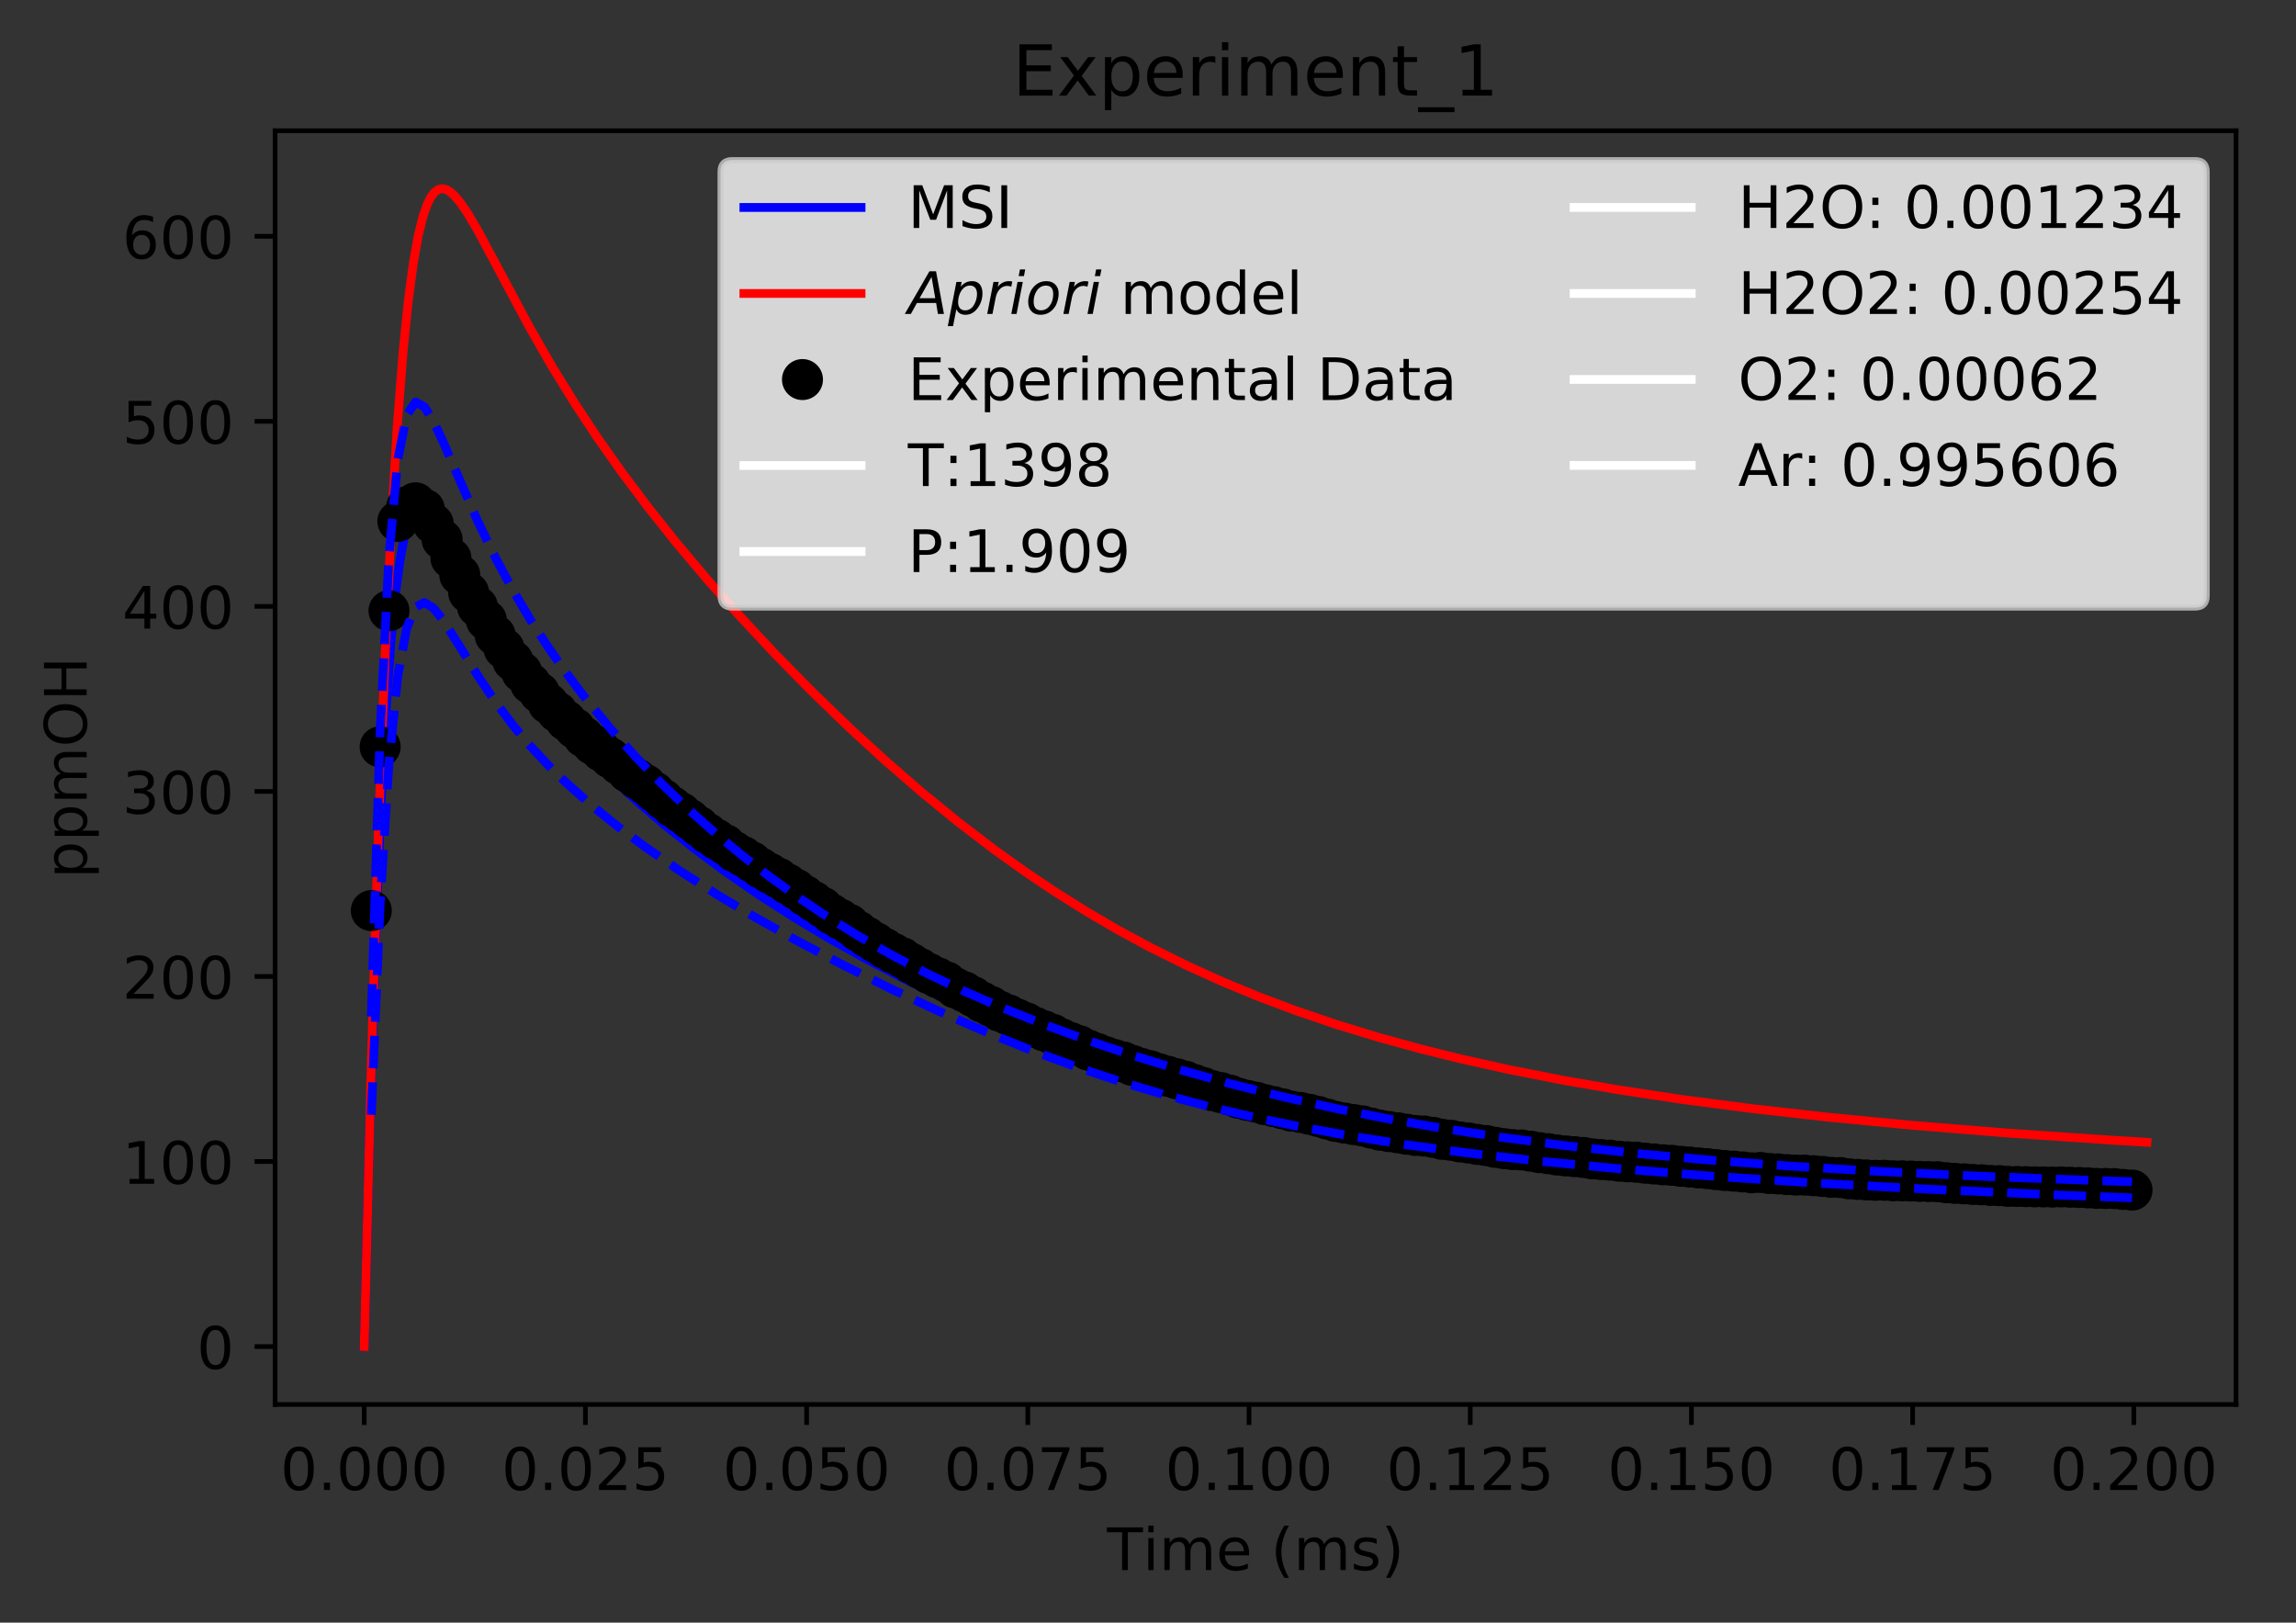 <?xml version="1.0" encoding="utf-8" standalone="no"?>
<!DOCTYPE svg PUBLIC "-//W3C//DTD SVG 1.1//EN"
  "http://www.w3.org/Graphics/SVG/1.1/DTD/svg11.dtd">
<!-- Created with matplotlib (http://matplotlib.org/) -->
<svg height="277pt" version="1.1" viewBox="0 0 392 277" width="392pt" xmlns="http://www.w3.org/2000/svg" xmlns:xlink="http://www.w3.org/1999/xlink">
 <rect x="0" y="0" width="392" height="277" fill="#333333" stroke="none"/>
 <defs>
  <style type="text/css">
*{stroke-linecap:butt;stroke-linejoin:round;}
  </style>
 </defs>
 <g id="figure_1">
  <g id="patch_1">
   <path d="M 0 277.314 
L 392.466 277.314 
L 392.466 0 
L 0 0 
z
" style="fill:none;"/>
  </g>
  <g id="axes_1">
   <g id="patch_2">
    <path d="M 46.966 239.758 
L 381.766 239.758 
L 381.766 22.318 
L 46.966 22.318 
z
" style="fill:none;"/>
   </g>
   <g id="matplotlib.axis_1">
    <g id="xtick_1">
     <g id="line2d_1">
      <defs>
       <path d="M 0 0 
L 0 3.5 
" id="mfeb614b04d" style="stroke:#000000;stroke-width:0.8;"/>
      </defs>
      <g>
       <use style="stroke:#000000;stroke-width:0.8;" x="62.184" xlink:href="#mfeb614b04d" y="239.758"/>
      </g>
     </g>
     <g id="text_1">
      <!-- 0.000 -->
      <defs>
       <path d="M 31.781 66.406 
Q 24.172 66.406 20.328 58.906 
Q 16.5 51.422 16.5 36.375 
Q 16.5 21.391 20.328 13.891 
Q 24.172 6.391 31.781 6.391 
Q 39.453 6.391 43.281 13.891 
Q 47.125 21.391 47.125 36.375 
Q 47.125 51.422 43.281 58.906 
Q 39.453 66.406 31.781 66.406 
z
M 31.781 74.219 
Q 44.047 74.219 50.516 64.516 
Q 56.984 54.828 56.984 36.375 
Q 56.984 17.969 50.516 8.266 
Q 44.047 -1.422 31.781 -1.422 
Q 19.531 -1.422 13.062 8.266 
Q 6.594 17.969 6.594 36.375 
Q 6.594 54.828 13.062 64.516 
Q 19.531 74.219 31.781 74.219 
z
" id="DejaVuSans-30"/>
       <path d="M 10.688 12.406 
L 21 12.406 
L 21 0 
L 10.688 0 
z
" id="DejaVuSans-2e"/>
      </defs>
      <g transform="translate(47.87 254.357)scale(0.1 -0.1)">
       <use xlink:href="#DejaVuSans-30"/>
       <use x="63.623" xlink:href="#DejaVuSans-2e"/>
       <use x="95.41" xlink:href="#DejaVuSans-30"/>
       <use x="159.033" xlink:href="#DejaVuSans-30"/>
       <use x="222.656" xlink:href="#DejaVuSans-30"/>
      </g>
     </g>
    </g>
    <g id="xtick_2">
     <g id="line2d_2">
      <g>
       <use style="stroke:#000000;stroke-width:0.8;" x="99.95" xlink:href="#mfeb614b04d" y="239.758"/>
      </g>
     </g>
     <g id="text_2">
      <!-- 0.025 -->
      <defs>
       <path d="M 19.188 8.297 
L 53.609 8.297 
L 53.609 0 
L 7.328 0 
L 7.328 8.297 
Q 12.938 14.109 22.625 23.891 
Q 32.328 33.688 34.812 36.531 
Q 39.547 41.844 41.422 45.531 
Q 43.312 49.219 43.312 52.781 
Q 43.312 58.594 39.234 62.25 
Q 35.156 65.922 28.609 65.922 
Q 23.969 65.922 18.812 64.312 
Q 13.672 62.703 7.812 59.422 
L 7.812 69.391 
Q 13.766 71.781 18.938 73 
Q 24.125 74.219 28.422 74.219 
Q 39.75 74.219 46.484 68.547 
Q 53.219 62.891 53.219 53.422 
Q 53.219 48.922 51.531 44.891 
Q 49.859 40.875 45.406 35.406 
Q 44.188 33.984 37.641 27.219 
Q 31.109 20.453 19.188 8.297 
z
" id="DejaVuSans-32"/>
       <path d="M 10.797 72.906 
L 49.516 72.906 
L 49.516 64.594 
L 19.828 64.594 
L 19.828 46.734 
Q 21.969 47.469 24.109 47.828 
Q 26.266 48.188 28.422 48.188 
Q 40.625 48.188 47.75 41.5 
Q 54.891 34.812 54.891 23.391 
Q 54.891 11.625 47.562 5.094 
Q 40.234 -1.422 26.906 -1.422 
Q 22.312 -1.422 17.547 -0.641 
Q 12.797 0.141 7.719 1.703 
L 7.719 11.625 
Q 12.109 9.234 16.797 8.062 
Q 21.484 6.891 26.703 6.891 
Q 35.156 6.891 40.078 11.328 
Q 45.016 15.766 45.016 23.391 
Q 45.016 31 40.078 35.438 
Q 35.156 39.891 26.703 39.891 
Q 22.75 39.891 18.812 39.016 
Q 14.891 38.141 10.797 36.281 
z
" id="DejaVuSans-35"/>
      </defs>
      <g transform="translate(85.636 254.357)scale(0.1 -0.1)">
       <use xlink:href="#DejaVuSans-30"/>
       <use x="63.623" xlink:href="#DejaVuSans-2e"/>
       <use x="95.41" xlink:href="#DejaVuSans-30"/>
       <use x="159.033" xlink:href="#DejaVuSans-32"/>
       <use x="222.656" xlink:href="#DejaVuSans-35"/>
      </g>
     </g>
    </g>
    <g id="xtick_3">
     <g id="line2d_3">
      <g>
       <use style="stroke:#000000;stroke-width:0.8;" x="137.716" xlink:href="#mfeb614b04d" y="239.758"/>
      </g>
     </g>
     <g id="text_3">
      <!-- 0.050 -->
      <g transform="translate(123.402 254.357)scale(0.1 -0.1)">
       <use xlink:href="#DejaVuSans-30"/>
       <use x="63.623" xlink:href="#DejaVuSans-2e"/>
       <use x="95.41" xlink:href="#DejaVuSans-30"/>
       <use x="159.033" xlink:href="#DejaVuSans-35"/>
       <use x="222.656" xlink:href="#DejaVuSans-30"/>
      </g>
     </g>
    </g>
    <g id="xtick_4">
     <g id="line2d_4">
      <g>
       <use style="stroke:#000000;stroke-width:0.8;" x="175.482" xlink:href="#mfeb614b04d" y="239.758"/>
      </g>
     </g>
     <g id="text_4">
      <!-- 0.075 -->
      <defs>
       <path d="M 8.203 72.906 
L 55.078 72.906 
L 55.078 68.703 
L 28.609 0 
L 18.312 0 
L 43.219 64.594 
L 8.203 64.594 
z
" id="DejaVuSans-37"/>
      </defs>
      <g transform="translate(161.168 254.357)scale(0.1 -0.1)">
       <use xlink:href="#DejaVuSans-30"/>
       <use x="63.623" xlink:href="#DejaVuSans-2e"/>
       <use x="95.41" xlink:href="#DejaVuSans-30"/>
       <use x="159.033" xlink:href="#DejaVuSans-37"/>
       <use x="222.656" xlink:href="#DejaVuSans-35"/>
      </g>
     </g>
    </g>
    <g id="xtick_5">
     <g id="line2d_5">
      <g>
       <use style="stroke:#000000;stroke-width:0.8;" x="213.248" xlink:href="#mfeb614b04d" y="239.758"/>
      </g>
     </g>
     <g id="text_5">
      <!-- 0.100 -->
      <defs>
       <path d="M 12.406 8.297 
L 28.516 8.297 
L 28.516 63.922 
L 10.984 60.406 
L 10.984 69.391 
L 28.422 72.906 
L 38.281 72.906 
L 38.281 8.297 
L 54.391 8.297 
L 54.391 0 
L 12.406 0 
z
" id="DejaVuSans-31"/>
      </defs>
      <g transform="translate(198.934 254.357)scale(0.1 -0.1)">
       <use xlink:href="#DejaVuSans-30"/>
       <use x="63.623" xlink:href="#DejaVuSans-2e"/>
       <use x="95.41" xlink:href="#DejaVuSans-31"/>
       <use x="159.033" xlink:href="#DejaVuSans-30"/>
       <use x="222.656" xlink:href="#DejaVuSans-30"/>
      </g>
     </g>
    </g>
    <g id="xtick_6">
     <g id="line2d_6">
      <g>
       <use style="stroke:#000000;stroke-width:0.8;" x="251.014" xlink:href="#mfeb614b04d" y="239.758"/>
      </g>
     </g>
     <g id="text_6">
      <!-- 0.125 -->
      <g transform="translate(236.7 254.357)scale(0.1 -0.1)">
       <use xlink:href="#DejaVuSans-30"/>
       <use x="63.623" xlink:href="#DejaVuSans-2e"/>
       <use x="95.41" xlink:href="#DejaVuSans-31"/>
       <use x="159.033" xlink:href="#DejaVuSans-32"/>
       <use x="222.656" xlink:href="#DejaVuSans-35"/>
      </g>
     </g>
    </g>
    <g id="xtick_7">
     <g id="line2d_7">
      <g>
       <use style="stroke:#000000;stroke-width:0.8;" x="288.78" xlink:href="#mfeb614b04d" y="239.758"/>
      </g>
     </g>
     <g id="text_7">
      <!-- 0.150 -->
      <g transform="translate(274.466 254.357)scale(0.1 -0.1)">
       <use xlink:href="#DejaVuSans-30"/>
       <use x="63.623" xlink:href="#DejaVuSans-2e"/>
       <use x="95.41" xlink:href="#DejaVuSans-31"/>
       <use x="159.033" xlink:href="#DejaVuSans-35"/>
       <use x="222.656" xlink:href="#DejaVuSans-30"/>
      </g>
     </g>
    </g>
    <g id="xtick_8">
     <g id="line2d_8">
      <g>
       <use style="stroke:#000000;stroke-width:0.8;" x="326.546" xlink:href="#mfeb614b04d" y="239.758"/>
      </g>
     </g>
     <g id="text_8">
      <!-- 0.175 -->
      <g transform="translate(312.231 254.357)scale(0.1 -0.1)">
       <use xlink:href="#DejaVuSans-30"/>
       <use x="63.623" xlink:href="#DejaVuSans-2e"/>
       <use x="95.41" xlink:href="#DejaVuSans-31"/>
       <use x="159.033" xlink:href="#DejaVuSans-37"/>
       <use x="222.656" xlink:href="#DejaVuSans-35"/>
      </g>
     </g>
    </g>
    <g id="xtick_9">
     <g id="line2d_9">
      <g>
       <use style="stroke:#000000;stroke-width:0.8;" x="364.312" xlink:href="#mfeb614b04d" y="239.758"/>
      </g>
     </g>
     <g id="text_9">
      <!-- 0.200 -->
      <g transform="translate(349.997 254.357)scale(0.1 -0.1)">
       <use xlink:href="#DejaVuSans-30"/>
       <use x="63.623" xlink:href="#DejaVuSans-2e"/>
       <use x="95.41" xlink:href="#DejaVuSans-32"/>
       <use x="159.033" xlink:href="#DejaVuSans-30"/>
       <use x="222.656" xlink:href="#DejaVuSans-30"/>
      </g>
     </g>
    </g>
    <g id="text_10">
     <!-- Time (ms) -->
     <defs>
      <path d="M -0.297 72.906 
L 61.375 72.906 
L 61.375 64.594 
L 35.5 64.594 
L 35.5 0 
L 25.594 0 
L 25.594 64.594 
L -0.297 64.594 
z
" id="DejaVuSans-54"/>
      <path d="M 9.422 54.688 
L 18.406 54.688 
L 18.406 0 
L 9.422 0 
z
M 9.422 75.984 
L 18.406 75.984 
L 18.406 64.594 
L 9.422 64.594 
z
" id="DejaVuSans-69"/>
      <path d="M 52 44.188 
Q 55.375 50.25 60.062 53.125 
Q 64.75 56 71.094 56 
Q 79.641 56 84.281 50.016 
Q 88.922 44.047 88.922 33.016 
L 88.922 0 
L 79.891 0 
L 79.891 32.719 
Q 79.891 40.578 77.094 44.375 
Q 74.312 48.188 68.609 48.188 
Q 61.625 48.188 57.562 43.547 
Q 53.516 38.922 53.516 30.906 
L 53.516 0 
L 44.484 0 
L 44.484 32.719 
Q 44.484 40.625 41.703 44.406 
Q 38.922 48.188 33.109 48.188 
Q 26.219 48.188 22.156 43.531 
Q 18.109 38.875 18.109 30.906 
L 18.109 0 
L 9.078 0 
L 9.078 54.688 
L 18.109 54.688 
L 18.109 46.188 
Q 21.188 51.219 25.484 53.609 
Q 29.781 56 35.688 56 
Q 41.656 56 45.828 52.969 
Q 50 49.953 52 44.188 
z
" id="DejaVuSans-6d"/>
      <path d="M 56.203 29.594 
L 56.203 25.203 
L 14.891 25.203 
Q 15.484 15.922 20.484 11.062 
Q 25.484 6.203 34.422 6.203 
Q 39.594 6.203 44.453 7.469 
Q 49.312 8.734 54.109 11.281 
L 54.109 2.781 
Q 49.266 0.734 44.188 -0.344 
Q 39.109 -1.422 33.891 -1.422 
Q 20.797 -1.422 13.156 6.188 
Q 5.516 13.812 5.516 26.812 
Q 5.516 40.234 12.766 48.109 
Q 20.016 56 32.328 56 
Q 43.359 56 49.781 48.891 
Q 56.203 41.797 56.203 29.594 
z
M 47.219 32.234 
Q 47.125 39.594 43.094 43.984 
Q 39.062 48.391 32.422 48.391 
Q 24.906 48.391 20.391 44.141 
Q 15.875 39.891 15.188 32.172 
z
" id="DejaVuSans-65"/>
      <path id="DejaVuSans-20"/>
      <path d="M 31 75.875 
Q 24.469 64.656 21.281 53.656 
Q 18.109 42.672 18.109 31.391 
Q 18.109 20.125 21.312 9.062 
Q 24.516 -2 31 -13.188 
L 23.188 -13.188 
Q 15.875 -1.703 12.234 9.375 
Q 8.594 20.453 8.594 31.391 
Q 8.594 42.281 12.203 53.312 
Q 15.828 64.359 23.188 75.875 
z
" id="DejaVuSans-28"/>
      <path d="M 44.281 53.078 
L 44.281 44.578 
Q 40.484 46.531 36.375 47.5 
Q 32.281 48.484 27.875 48.484 
Q 21.188 48.484 17.844 46.438 
Q 14.5 44.391 14.5 40.281 
Q 14.5 37.156 16.891 35.375 
Q 19.281 33.594 26.516 31.984 
L 29.594 31.297 
Q 39.156 29.25 43.188 25.516 
Q 47.219 21.781 47.219 15.094 
Q 47.219 7.469 41.188 3.016 
Q 35.156 -1.422 24.609 -1.422 
Q 20.219 -1.422 15.453 -0.562 
Q 10.688 0.297 5.422 2 
L 5.422 11.281 
Q 10.406 8.688 15.234 7.391 
Q 20.062 6.109 24.812 6.109 
Q 31.156 6.109 34.562 8.281 
Q 37.984 10.453 37.984 14.406 
Q 37.984 18.062 35.516 20.016 
Q 33.062 21.969 24.703 23.781 
L 21.578 24.516 
Q 13.234 26.266 9.516 29.906 
Q 5.812 33.547 5.812 39.891 
Q 5.812 47.609 11.281 51.797 
Q 16.75 56 26.812 56 
Q 31.781 56 36.172 55.266 
Q 40.578 54.547 44.281 53.078 
z
" id="DejaVuSans-73"/>
      <path d="M 8.016 75.875 
L 15.828 75.875 
Q 23.141 64.359 26.781 53.312 
Q 30.422 42.281 30.422 31.391 
Q 30.422 20.453 26.781 9.375 
Q 23.141 -1.703 15.828 -13.188 
L 8.016 -13.188 
Q 14.5 -2 17.703 9.062 
Q 20.906 20.125 20.906 31.391 
Q 20.906 42.672 17.703 53.656 
Q 14.5 64.656 8.016 75.875 
z
" id="DejaVuSans-29"/>
     </defs>
     <g transform="translate(189.012 268.035)scale(0.1 -0.1)">
      <use xlink:href="#DejaVuSans-54"/>
      <use x="61.037" xlink:href="#DejaVuSans-69"/>
      <use x="88.82" xlink:href="#DejaVuSans-6d"/>
      <use x="186.232" xlink:href="#DejaVuSans-65"/>
      <use x="247.756" xlink:href="#DejaVuSans-20"/>
      <use x="279.543" xlink:href="#DejaVuSans-28"/>
      <use x="318.557" xlink:href="#DejaVuSans-6d"/>
      <use x="415.969" xlink:href="#DejaVuSans-73"/>
      <use x="468.068" xlink:href="#DejaVuSans-29"/>
     </g>
    </g>
   </g>
   <g id="matplotlib.axis_2">
    <g id="ytick_1">
     <g id="line2d_10">
      <defs>
       <path d="M 0 0 
L -3.5 0 
" id="md711d3f9f5" style="stroke:#000000;stroke-width:0.8;"/>
      </defs>
      <g>
       <use style="stroke:#000000;stroke-width:0.8;" x="46.966" xlink:href="#md711d3f9f5" y="229.874"/>
      </g>
     </g>
     <g id="text_11">
      <!-- 0 -->
      <g transform="translate(33.603 233.674)scale(0.1 -0.1)">
       <use xlink:href="#DejaVuSans-30"/>
      </g>
     </g>
    </g>
    <g id="ytick_2">
     <g id="line2d_11">
      <g>
       <use style="stroke:#000000;stroke-width:0.8;" x="46.966" xlink:href="#md711d3f9f5" y="198.285"/>
      </g>
     </g>
     <g id="text_12">
      <!-- 100 -->
      <g transform="translate(20.878 202.085)scale(0.1 -0.1)">
       <use xlink:href="#DejaVuSans-31"/>
       <use x="63.623" xlink:href="#DejaVuSans-30"/>
       <use x="127.246" xlink:href="#DejaVuSans-30"/>
      </g>
     </g>
    </g>
    <g id="ytick_3">
     <g id="line2d_12">
      <g>
       <use style="stroke:#000000;stroke-width:0.8;" x="46.966" xlink:href="#md711d3f9f5" y="166.696"/>
      </g>
     </g>
     <g id="text_13">
      <!-- 200 -->
      <g transform="translate(20.878 170.496)scale(0.1 -0.1)">
       <use xlink:href="#DejaVuSans-32"/>
       <use x="63.623" xlink:href="#DejaVuSans-30"/>
       <use x="127.246" xlink:href="#DejaVuSans-30"/>
      </g>
     </g>
    </g>
    <g id="ytick_4">
     <g id="line2d_13">
      <g>
       <use style="stroke:#000000;stroke-width:0.8;" x="46.966" xlink:href="#md711d3f9f5" y="135.107"/>
      </g>
     </g>
     <g id="text_14">
      <!-- 300 -->
      <defs>
       <path d="M 40.578 39.312 
Q 47.656 37.797 51.625 33 
Q 55.609 28.219 55.609 21.188 
Q 55.609 10.406 48.188 4.484 
Q 40.766 -1.422 27.094 -1.422 
Q 22.516 -1.422 17.656 -0.516 
Q 12.797 0.391 7.625 2.203 
L 7.625 11.719 
Q 11.719 9.328 16.594 8.109 
Q 21.484 6.891 26.812 6.891 
Q 36.078 6.891 40.938 10.547 
Q 45.797 14.203 45.797 21.188 
Q 45.797 27.641 41.281 31.266 
Q 36.766 34.906 28.719 34.906 
L 20.219 34.906 
L 20.219 43.016 
L 29.109 43.016 
Q 36.375 43.016 40.234 45.922 
Q 44.094 48.828 44.094 54.297 
Q 44.094 59.906 40.109 62.906 
Q 36.141 65.922 28.719 65.922 
Q 24.656 65.922 20.016 65.031 
Q 15.375 64.156 9.812 62.312 
L 9.812 71.094 
Q 15.438 72.656 20.344 73.438 
Q 25.25 74.219 29.594 74.219 
Q 40.828 74.219 47.359 69.109 
Q 53.906 64.016 53.906 55.328 
Q 53.906 49.266 50.438 45.094 
Q 46.969 40.922 40.578 39.312 
z
" id="DejaVuSans-33"/>
      </defs>
      <g transform="translate(20.878 138.906)scale(0.1 -0.1)">
       <use xlink:href="#DejaVuSans-33"/>
       <use x="63.623" xlink:href="#DejaVuSans-30"/>
       <use x="127.246" xlink:href="#DejaVuSans-30"/>
      </g>
     </g>
    </g>
    <g id="ytick_5">
     <g id="line2d_14">
      <g>
       <use style="stroke:#000000;stroke-width:0.8;" x="46.966" xlink:href="#md711d3f9f5" y="103.518"/>
      </g>
     </g>
     <g id="text_15">
      <!-- 400 -->
      <defs>
       <path d="M 37.797 64.312 
L 12.891 25.391 
L 37.797 25.391 
z
M 35.203 72.906 
L 47.609 72.906 
L 47.609 25.391 
L 58.016 25.391 
L 58.016 17.188 
L 47.609 17.188 
L 47.609 0 
L 37.797 0 
L 37.797 17.188 
L 4.891 17.188 
L 4.891 26.703 
z
" id="DejaVuSans-34"/>
      </defs>
      <g transform="translate(20.878 107.317)scale(0.1 -0.1)">
       <use xlink:href="#DejaVuSans-34"/>
       <use x="63.623" xlink:href="#DejaVuSans-30"/>
       <use x="127.246" xlink:href="#DejaVuSans-30"/>
      </g>
     </g>
    </g>
    <g id="ytick_6">
     <g id="line2d_15">
      <g>
       <use style="stroke:#000000;stroke-width:0.8;" x="46.966" xlink:href="#md711d3f9f5" y="71.929"/>
      </g>
     </g>
     <g id="text_16">
      <!-- 500 -->
      <g transform="translate(20.878 75.728)scale(0.1 -0.1)">
       <use xlink:href="#DejaVuSans-35"/>
       <use x="63.623" xlink:href="#DejaVuSans-30"/>
       <use x="127.246" xlink:href="#DejaVuSans-30"/>
      </g>
     </g>
    </g>
    <g id="ytick_7">
     <g id="line2d_16">
      <g>
       <use style="stroke:#000000;stroke-width:0.8;" x="46.966" xlink:href="#md711d3f9f5" y="40.34"/>
      </g>
     </g>
     <g id="text_17">
      <!-- 600 -->
      <defs>
       <path d="M 33.016 40.375 
Q 26.375 40.375 22.484 35.828 
Q 18.609 31.297 18.609 23.391 
Q 18.609 15.531 22.484 10.953 
Q 26.375 6.391 33.016 6.391 
Q 39.656 6.391 43.531 10.953 
Q 47.406 15.531 47.406 23.391 
Q 47.406 31.297 43.531 35.828 
Q 39.656 40.375 33.016 40.375 
z
M 52.594 71.297 
L 52.594 62.312 
Q 48.875 64.062 45.094 64.984 
Q 41.312 65.922 37.594 65.922 
Q 27.828 65.922 22.672 59.328 
Q 17.531 52.734 16.797 39.406 
Q 19.672 43.656 24.016 45.922 
Q 28.375 48.188 33.594 48.188 
Q 44.578 48.188 50.953 41.516 
Q 57.328 34.859 57.328 23.391 
Q 57.328 12.156 50.688 5.359 
Q 44.047 -1.422 33.016 -1.422 
Q 20.359 -1.422 13.672 8.266 
Q 6.984 17.969 6.984 36.375 
Q 6.984 53.656 15.188 63.938 
Q 23.391 74.219 37.203 74.219 
Q 40.922 74.219 44.703 73.484 
Q 48.484 72.75 52.594 71.297 
z
" id="DejaVuSans-36"/>
      </defs>
      <g transform="translate(20.878 44.139)scale(0.1 -0.1)">
       <use xlink:href="#DejaVuSans-36"/>
       <use x="63.623" xlink:href="#DejaVuSans-30"/>
       <use x="127.246" xlink:href="#DejaVuSans-30"/>
      </g>
     </g>
    </g>
    <g id="text_18">
     <!-- ppmOH -->
     <defs>
      <path d="M 18.109 8.203 
L 18.109 -20.797 
L 9.078 -20.797 
L 9.078 54.688 
L 18.109 54.688 
L 18.109 46.391 
Q 20.953 51.266 25.266 53.625 
Q 29.594 56 35.594 56 
Q 45.562 56 51.781 48.094 
Q 58.016 40.188 58.016 27.297 
Q 58.016 14.406 51.781 6.484 
Q 45.562 -1.422 35.594 -1.422 
Q 29.594 -1.422 25.266 0.953 
Q 20.953 3.328 18.109 8.203 
z
M 48.688 27.297 
Q 48.688 37.203 44.609 42.844 
Q 40.531 48.484 33.406 48.484 
Q 26.266 48.484 22.188 42.844 
Q 18.109 37.203 18.109 27.297 
Q 18.109 17.391 22.188 11.75 
Q 26.266 6.109 33.406 6.109 
Q 40.531 6.109 44.609 11.75 
Q 48.688 17.391 48.688 27.297 
z
" id="DejaVuSans-70"/>
      <path d="M 39.406 66.219 
Q 28.656 66.219 22.328 58.203 
Q 16.016 50.203 16.016 36.375 
Q 16.016 22.609 22.328 14.594 
Q 28.656 6.594 39.406 6.594 
Q 50.141 6.594 56.422 14.594 
Q 62.703 22.609 62.703 36.375 
Q 62.703 50.203 56.422 58.203 
Q 50.141 66.219 39.406 66.219 
z
M 39.406 74.219 
Q 54.734 74.219 63.906 63.938 
Q 73.094 53.656 73.094 36.375 
Q 73.094 19.141 63.906 8.859 
Q 54.734 -1.422 39.406 -1.422 
Q 24.031 -1.422 14.812 8.828 
Q 5.609 19.094 5.609 36.375 
Q 5.609 53.656 14.812 63.938 
Q 24.031 74.219 39.406 74.219 
z
" id="DejaVuSans-4f"/>
      <path d="M 9.812 72.906 
L 19.672 72.906 
L 19.672 43.016 
L 55.516 43.016 
L 55.516 72.906 
L 65.375 72.906 
L 65.375 0 
L 55.516 0 
L 55.516 34.719 
L 19.672 34.719 
L 19.672 0 
L 9.812 0 
z
" id="DejaVuSans-48"/>
     </defs>
     <g transform="translate(14.798 149.953)rotate(-90)scale(0.1 -0.1)">
      <use xlink:href="#DejaVuSans-70"/>
      <use x="63.477" xlink:href="#DejaVuSans-70"/>
      <use x="126.953" xlink:href="#DejaVuSans-6d"/>
      <use x="224.365" xlink:href="#DejaVuSans-4f"/>
      <use x="303.076" xlink:href="#DejaVuSans-48"/>
     </g>
    </g>
   </g>
   <g id="line2d_17">
    <path clip-path="url(#pa21e040aff)" d="M 62.184 229.874 
L 63.193 189.533 
L 64.166 159.034 
L 65.057 137.32 
L 65.948 120.727 
L 66.759 109.399 
L 67.57 101.031 
L 68.303 95.578 
L 69.035 91.744 
L 69.646 89.555 
L 70.257 88.109 
L 70.81 87.324 
L 71.364 86.949 
L 71.917 86.907 
L 72.471 87.136 
L 73.209 87.769 
L 74.131 88.949 
L 75.423 91.065 
L 77.452 94.907 
L 82.205 104.008 
L 85.004 108.83 
L 87.804 113.195 
L 90.763 117.373 
L 93.722 121.18 
L 97.104 125.161 
L 100.909 129.264 
L 104.714 133.046 
L 108.97 136.968 
L 113.508 140.854 
L 118.694 144.98 
L 123.881 148.82 
L 129.715 152.843 
L 135.55 156.591 
L 141.385 160.091 
L 147.868 163.718 
L 154.351 167.09 
L 160.834 170.226 
L 167.965 173.418 
L 175.096 176.354 
L 182.561 179.168 
L 190.351 181.836 
L 198.141 184.245 
L 205.931 186.414 
L 213.721 188.36 
L 222.485 190.307 
L 231.248 192.021 
L 240.986 193.686 
L 250.723 195.129 
L 261.435 196.499 
L 272.644 197.724 
L 285.805 198.938 
L 300.427 200.056 
L 316.512 201.067 
L 335.572 202.034 
L 357.569 202.92 
L 366.368 203.221 
L 366.368 203.221 
" style="fill:none;stroke:#0000ff;stroke-linecap:square;stroke-width:1.5;"/>
   </g>
   <g id="line2d_18">
    <path clip-path="url(#pa21e040aff)" d="M 62.184 229.874 
L 63.388 181.691 
L 64.605 141.825 
L 65.711 112.594 
L 66.817 89.339 
L 67.813 72.91 
L 68.809 60.158 
L 69.694 51.456 
L 70.585 44.802 
L 71.422 40.161 
L 72.259 36.812 
L 72.928 34.907 
L 73.598 33.579 
L 74.268 32.736 
L 74.937 32.302 
L 75.44 32.202 
L 76.109 32.323 
L 76.779 32.689 
L 77.452 33.259 
L 78.464 34.415 
L 79.729 36.234 
L 81.499 39.218 
L 84.564 44.93 
L 90.367 55.795 
L 94.235 62.536 
L 98.103 68.813 
L 101.972 74.67 
L 106.158 80.607 
L 110.699 86.655 
L 115.454 92.627 
L 120.889 99.081 
L 126.324 105.202 
L 132.438 111.748 
L 138.543 117.964 
L 144.987 124.198 
L 151.191 129.89 
L 157.395 135.273 
L 163.6 140.34 
L 169.804 145.082 
L 175.122 148.885 
L 180.44 152.448 
L 185.757 155.773 
L 191.075 158.867 
L 196.393 161.738 
L 202.597 164.819 
L 208.802 167.631 
L 215.006 170.192 
L 221.21 172.525 
L 228.301 174.935 
L 235.391 177.102 
L 242.482 179.051 
L 249.572 180.807 
L 257.581 182.586 
L 266.925 184.424 
L 276.269 186.041 
L 286.948 187.66 
L 298.962 189.237 
L 312.329 190.742 
L 326.367 192.091 
L 342.411 193.4 
L 360.496 194.638 
L 366.547 195.006 
L 366.547 195.006 
" style="fill:none;stroke:#ff0000;stroke-linecap:square;stroke-width:1.5;"/>
   </g>
   <g id="line2d_19">
    <defs>
     <path d="M 0 3 
C 0.796 3 1.559 2.684 2.121 2.121 
C 2.684 1.559 3 0.796 3 0 
C 3 -0.796 2.684 -1.559 2.121 -2.121 
C 1.559 -2.684 0.796 -3 0 -3 
C -0.796 -3 -1.559 -2.684 -2.121 -2.121 
C -2.684 -1.559 -3 -0.796 -3 0 
C -3 0.796 -2.684 1.559 -2.121 2.121 
C -1.559 2.684 -0.796 3 0 3 
z
" id="mb1ec2476ff" style="stroke:#000000;"/>
    </defs>
    <g clip-path="url(#pa21e040aff)">
     <use style="stroke:#000000;" x="63.392" xlink:href="#mb1ec2476ff" y="155.451"/>
     <use style="stroke:#000000;" x="64.903" xlink:href="#mb1ec2476ff" y="127.491"/>
     <use style="stroke:#000000;" x="66.414" xlink:href="#mb1ec2476ff" y="104.254"/>
     <use style="stroke:#000000;" x="67.924" xlink:href="#mb1ec2476ff" y="89.009"/>
     <use style="stroke:#000000;" x="69.435" xlink:href="#mb1ec2476ff" y="86.511"/>
     <use style="stroke:#000000;" x="70.946" xlink:href="#mb1ec2476ff" y="85.835"/>
     <use style="stroke:#000000;" x="72.456" xlink:href="#mb1ec2476ff" y="86.928"/>
     <use style="stroke:#000000;" x="73.967" xlink:href="#mb1ec2476ff" y="89.41"/>
     <use style="stroke:#000000;" x="75.477" xlink:href="#mb1ec2476ff" y="92.096"/>
     <use style="stroke:#000000;" x="76.988" xlink:href="#mb1ec2476ff" y="95.292"/>
     <use style="stroke:#000000;" x="78.499" xlink:href="#mb1ec2476ff" y="98.154"/>
     <use style="stroke:#000000;" x="80.009" xlink:href="#mb1ec2476ff" y="101.162"/>
     <use style="stroke:#000000;" x="81.52" xlink:href="#mb1ec2476ff" y="103.562"/>
     <use style="stroke:#000000;" x="83.031" xlink:href="#mb1ec2476ff" y="105.862"/>
     <use style="stroke:#000000;" x="84.541" xlink:href="#mb1ec2476ff" y="108.446"/>
     <use style="stroke:#000000;" x="86.052" xlink:href="#mb1ec2476ff" y="110.717"/>
     <use style="stroke:#000000;" x="87.563" xlink:href="#mb1ec2476ff" y="112.815"/>
     <use style="stroke:#000000;" x="89.073" xlink:href="#mb1ec2476ff" y="114.739"/>
     <use style="stroke:#000000;" x="90.584" xlink:href="#mb1ec2476ff" y="116.703"/>
     <use style="stroke:#000000;" x="92.094" xlink:href="#mb1ec2476ff" y="118.264"/>
     <use style="stroke:#000000;" x="93.605" xlink:href="#mb1ec2476ff" y="120.115"/>
     <use style="stroke:#000000;" x="95.116" xlink:href="#mb1ec2476ff" y="121.546"/>
     <use style="stroke:#000000;" x="96.626" xlink:href="#mb1ec2476ff" y="123.009"/>
     <use style="stroke:#000000;" x="98.137" xlink:href="#mb1ec2476ff" y="124.342"/>
     <use style="stroke:#000000;" x="99.648" xlink:href="#mb1ec2476ff" y="125.804"/>
     <use style="stroke:#000000;" x="101.158" xlink:href="#mb1ec2476ff" y="127.068"/>
     <use style="stroke:#000000;" x="102.669" xlink:href="#mb1ec2476ff" y="128.23"/>
     <use style="stroke:#000000;" x="104.18" xlink:href="#mb1ec2476ff" y="129.383"/>
     <use style="stroke:#000000;" x="105.69" xlink:href="#mb1ec2476ff" y="130.524"/>
     <use style="stroke:#000000;" x="107.201" xlink:href="#mb1ec2476ff" y="131.822"/>
     <use style="stroke:#000000;" x="108.711" xlink:href="#mb1ec2476ff" y="132.943"/>
     <use style="stroke:#000000;" x="110.222" xlink:href="#mb1ec2476ff" y="133.964"/>
     <use style="stroke:#000000;" x="111.733" xlink:href="#mb1ec2476ff" y="135.205"/>
     <use style="stroke:#000000;" x="113.243" xlink:href="#mb1ec2476ff" y="136.462"/>
     <use style="stroke:#000000;" x="114.754" xlink:href="#mb1ec2476ff" y="137.701"/>
     <use style="stroke:#000000;" x="116.265" xlink:href="#mb1ec2476ff" y="138.734"/>
     <use style="stroke:#000000;" x="117.775" xlink:href="#mb1ec2476ff" y="139.899"/>
     <use style="stroke:#000000;" x="119.286" xlink:href="#mb1ec2476ff" y="141.059"/>
     <use style="stroke:#000000;" x="120.797" xlink:href="#mb1ec2476ff" y="142.259"/>
     <use style="stroke:#000000;" x="122.307" xlink:href="#mb1ec2476ff" y="143.276"/>
     <use style="stroke:#000000;" x="123.818" xlink:href="#mb1ec2476ff" y="144.195"/>
     <use style="stroke:#000000;" x="125.328" xlink:href="#mb1ec2476ff" y="145.348"/>
     <use style="stroke:#000000;" x="126.839" xlink:href="#mb1ec2476ff" y="146.201"/>
     <use style="stroke:#000000;" x="128.35" xlink:href="#mb1ec2476ff" y="147.13"/>
     <use style="stroke:#000000;" x="129.86" xlink:href="#mb1ec2476ff" y="148.176"/>
     <use style="stroke:#000000;" x="131.371" xlink:href="#mb1ec2476ff" y="149.07"/>
     <use style="stroke:#000000;" x="132.882" xlink:href="#mb1ec2476ff" y="149.9"/>
     <use style="stroke:#000000;" x="134.392" xlink:href="#mb1ec2476ff" y="150.877"/>
     <use style="stroke:#000000;" x="135.903" xlink:href="#mb1ec2476ff" y="151.808"/>
     <use style="stroke:#000000;" x="137.414" xlink:href="#mb1ec2476ff" y="152.889"/>
     <use style="stroke:#000000;" x="138.924" xlink:href="#mb1ec2476ff" y="153.89"/>
     <use style="stroke:#000000;" x="140.435" xlink:href="#mb1ec2476ff" y="154.895"/>
     <use style="stroke:#000000;" x="141.946" xlink:href="#mb1ec2476ff" y="156.032"/>
     <use style="stroke:#000000;" x="143.456" xlink:href="#mb1ec2476ff" y="156.916"/>
     <use style="stroke:#000000;" x="144.967" xlink:href="#mb1ec2476ff" y="157.795"/>
     <use style="stroke:#000000;" x="146.477" xlink:href="#mb1ec2476ff" y="158.944"/>
     <use style="stroke:#000000;" x="147.988" xlink:href="#mb1ec2476ff" y="159.968"/>
     <use style="stroke:#000000;" x="149.499" xlink:href="#mb1ec2476ff" y="160.919"/>
     <use style="stroke:#000000;" x="151.009" xlink:href="#mb1ec2476ff" y="161.873"/>
     <use style="stroke:#000000;" x="152.52" xlink:href="#mb1ec2476ff" y="162.751"/>
     <use style="stroke:#000000;" x="154.031" xlink:href="#mb1ec2476ff" y="163.496"/>
     <use style="stroke:#000000;" x="155.541" xlink:href="#mb1ec2476ff" y="164.45"/>
     <use style="stroke:#000000;" x="157.052" xlink:href="#mb1ec2476ff" y="165.316"/>
     <use style="stroke:#000000;" x="158.563" xlink:href="#mb1ec2476ff" y="166.175"/>
     <use style="stroke:#000000;" x="160.073" xlink:href="#mb1ec2476ff" y="166.914"/>
     <use style="stroke:#000000;" x="161.584" xlink:href="#mb1ec2476ff" y="167.622"/>
     <use style="stroke:#000000;" x="163.094" xlink:href="#mb1ec2476ff" y="168.645"/>
     <use style="stroke:#000000;" x="164.605" xlink:href="#mb1ec2476ff" y="169.306"/>
     <use style="stroke:#000000;" x="166.116" xlink:href="#mb1ec2476ff" y="170.133"/>
     <use style="stroke:#000000;" x="167.626" xlink:href="#mb1ec2476ff" y="171.043"/>
     <use style="stroke:#000000;" x="169.137" xlink:href="#mb1ec2476ff" y="171.792"/>
     <use style="stroke:#000000;" x="170.648" xlink:href="#mb1ec2476ff" y="172.622"/>
     <use style="stroke:#000000;" x="172.158" xlink:href="#mb1ec2476ff" y="173.251"/>
     <use style="stroke:#000000;" x="173.669" xlink:href="#mb1ec2476ff" y="173.965"/>
     <use style="stroke:#000000;" x="175.18" xlink:href="#mb1ec2476ff" y="174.606"/>
     <use style="stroke:#000000;" x="176.69" xlink:href="#mb1ec2476ff" y="175.358"/>
     <use style="stroke:#000000;" x="178.201" xlink:href="#mb1ec2476ff" y="175.965"/>
     <use style="stroke:#000000;" x="179.711" xlink:href="#mb1ec2476ff" y="176.571"/>
     <use style="stroke:#000000;" x="181.222" xlink:href="#mb1ec2476ff" y="177.336"/>
     <use style="stroke:#000000;" x="182.733" xlink:href="#mb1ec2476ff" y="177.964"/>
     <use style="stroke:#000000;" x="184.243" xlink:href="#mb1ec2476ff" y="178.52"/>
     <use style="stroke:#000000;" x="185.754" xlink:href="#mb1ec2476ff" y="179.247"/>
     <use style="stroke:#000000;" x="187.265" xlink:href="#mb1ec2476ff" y="179.822"/>
     <use style="stroke:#000000;" x="188.775" xlink:href="#mb1ec2476ff" y="180.403"/>
     <use style="stroke:#000000;" x="190.286" xlink:href="#mb1ec2476ff" y="180.883"/>
     <use style="stroke:#000000;" x="191.797" xlink:href="#mb1ec2476ff" y="181.297"/>
     <use style="stroke:#000000;" x="193.307" xlink:href="#mb1ec2476ff" y="181.872"/>
     <use style="stroke:#000000;" x="194.818" xlink:href="#mb1ec2476ff" y="182.38"/>
     <use style="stroke:#000000;" x="196.329" xlink:href="#mb1ec2476ff" y="182.781"/>
     <use style="stroke:#000000;" x="197.839" xlink:href="#mb1ec2476ff" y="183.293"/>
     <use style="stroke:#000000;" x="199.35" xlink:href="#mb1ec2476ff" y="183.735"/>
     <use style="stroke:#000000;" x="200.86" xlink:href="#mb1ec2476ff" y="184.152"/>
     <use style="stroke:#000000;" x="202.371" xlink:href="#mb1ec2476ff" y="184.573"/>
     <use style="stroke:#000000;" x="203.882" xlink:href="#mb1ec2476ff" y="185.141"/>
     <use style="stroke:#000000;" x="205.392" xlink:href="#mb1ec2476ff" y="185.647"/>
     <use style="stroke:#000000;" x="206.903" xlink:href="#mb1ec2476ff" y="186.171"/>
     <use style="stroke:#000000;" x="208.414" xlink:href="#mb1ec2476ff" y="186.515"/>
     <use style="stroke:#000000;" x="209.924" xlink:href="#mb1ec2476ff" y="186.942"/>
     <use style="stroke:#000000;" x="211.435" xlink:href="#mb1ec2476ff" y="187.479"/>
     <use style="stroke:#000000;" x="212.946" xlink:href="#mb1ec2476ff" y="187.852"/>
     <use style="stroke:#000000;" x="214.456" xlink:href="#mb1ec2476ff" y="188.161"/>
     <use style="stroke:#000000;" x="215.967" xlink:href="#mb1ec2476ff" y="188.584"/>
     <use style="stroke:#000000;" x="217.477" xlink:href="#mb1ec2476ff" y="188.926"/>
     <use style="stroke:#000000;" x="218.988" xlink:href="#mb1ec2476ff" y="189.298"/>
     <use style="stroke:#000000;" x="220.499" xlink:href="#mb1ec2476ff" y="189.693"/>
     <use style="stroke:#000000;" x="222.009" xlink:href="#mb1ec2476ff" y="189.905"/>
     <use style="stroke:#000000;" x="223.52" xlink:href="#mb1ec2476ff" y="190.221"/>
     <use style="stroke:#000000;" x="225.031" xlink:href="#mb1ec2476ff" y="190.587"/>
     <use style="stroke:#000000;" x="226.541" xlink:href="#mb1ec2476ff" y="191.023"/>
     <use style="stroke:#000000;" x="228.052" xlink:href="#mb1ec2476ff" y="191.45"/>
     <use style="stroke:#000000;" x="229.563" xlink:href="#mb1ec2476ff" y="191.724"/>
     <use style="stroke:#000000;" x="231.073" xlink:href="#mb1ec2476ff" y="191.971"/>
     <use style="stroke:#000000;" x="232.584" xlink:href="#mb1ec2476ff" y="192.205"/>
     <use style="stroke:#000000;" x="234.094" xlink:href="#mb1ec2476ff" y="192.58"/>
     <use style="stroke:#000000;" x="235.605" xlink:href="#mb1ec2476ff" y="192.937"/>
     <use style="stroke:#000000;" x="237.116" xlink:href="#mb1ec2476ff" y="193.174"/>
     <use style="stroke:#000000;" x="238.626" xlink:href="#mb1ec2476ff" y="193.376"/>
     <use style="stroke:#000000;" x="240.137" xlink:href="#mb1ec2476ff" y="193.629"/>
     <use style="stroke:#000000;" x="241.648" xlink:href="#mb1ec2476ff" y="193.838"/>
     <use style="stroke:#000000;" x="243.158" xlink:href="#mb1ec2476ff" y="193.936"/>
     <use style="stroke:#000000;" x="244.669" xlink:href="#mb1ec2476ff" y="194.163"/>
     <use style="stroke:#000000;" x="246.18" xlink:href="#mb1ec2476ff" y="194.492"/>
     <use style="stroke:#000000;" x="247.69" xlink:href="#mb1ec2476ff" y="194.653"/>
     <use style="stroke:#000000;" x="249.201" xlink:href="#mb1ec2476ff" y="194.934"/>
     <use style="stroke:#000000;" x="250.711" xlink:href="#mb1ec2476ff" y="195.12"/>
     <use style="stroke:#000000;" x="252.222" xlink:href="#mb1ec2476ff" y="195.373"/>
     <use style="stroke:#000000;" x="253.733" xlink:href="#mb1ec2476ff" y="195.559"/>
     <use style="stroke:#000000;" x="255.243" xlink:href="#mb1ec2476ff" y="195.859"/>
     <use style="stroke:#000000;" x="256.754" xlink:href="#mb1ec2476ff" y="196.084"/>
     <use style="stroke:#000000;" x="258.265" xlink:href="#mb1ec2476ff" y="196.251"/>
     <use style="stroke:#000000;" x="259.775" xlink:href="#mb1ec2476ff" y="196.311"/>
     <use style="stroke:#000000;" x="261.286" xlink:href="#mb1ec2476ff" y="196.516"/>
     <use style="stroke:#000000;" x="262.797" xlink:href="#mb1ec2476ff" y="196.772"/>
     <use style="stroke:#000000;" x="264.307" xlink:href="#mb1ec2476ff" y="196.946"/>
     <use style="stroke:#000000;" x="265.818" xlink:href="#mb1ec2476ff" y="197.173"/>
     <use style="stroke:#000000;" x="267.329" xlink:href="#mb1ec2476ff" y="197.331"/>
     <use style="stroke:#000000;" x="268.839" xlink:href="#mb1ec2476ff" y="197.455"/>
     <use style="stroke:#000000;" x="270.35" xlink:href="#mb1ec2476ff" y="197.594"/>
     <use style="stroke:#000000;" x="271.86" xlink:href="#mb1ec2476ff" y="197.831"/>
     <use style="stroke:#000000;" x="273.371" xlink:href="#mb1ec2476ff" y="197.947"/>
     <use style="stroke:#000000;" x="274.882" xlink:href="#mb1ec2476ff" y="198.055"/>
     <use style="stroke:#000000;" x="276.392" xlink:href="#mb1ec2476ff" y="198.232"/>
     <use style="stroke:#000000;" x="277.903" xlink:href="#mb1ec2476ff" y="198.341"/>
     <use style="stroke:#000000;" x="279.414" xlink:href="#mb1ec2476ff" y="198.409"/>
     <use style="stroke:#000000;" x="280.924" xlink:href="#mb1ec2476ff" y="198.576"/>
     <use style="stroke:#000000;" x="282.435" xlink:href="#mb1ec2476ff" y="198.706"/>
     <use style="stroke:#000000;" x="283.946" xlink:href="#mb1ec2476ff" y="198.849"/>
     <use style="stroke:#000000;" x="285.456" xlink:href="#mb1ec2476ff" y="198.935"/>
     <use style="stroke:#000000;" x="286.967" xlink:href="#mb1ec2476ff" y="199.109"/>
     <use style="stroke:#000000;" x="288.477" xlink:href="#mb1ec2476ff" y="199.231"/>
     <use style="stroke:#000000;" x="289.988" xlink:href="#mb1ec2476ff" y="199.377"/>
     <use style="stroke:#000000;" x="291.499" xlink:href="#mb1ec2476ff" y="199.501"/>
     <use style="stroke:#000000;" x="293.009" xlink:href="#mb1ec2476ff" y="199.672"/>
     <use style="stroke:#000000;" x="294.52" xlink:href="#mb1ec2476ff" y="199.823"/>
     <use style="stroke:#000000;" x="296.031" xlink:href="#mb1ec2476ff" y="199.933"/>
     <use style="stroke:#000000;" x="297.541" xlink:href="#mb1ec2476ff" y="200.064"/>
     <use style="stroke:#000000;" x="299.052" xlink:href="#mb1ec2476ff" y="200.212"/>
     <use style="stroke:#000000;" x="300.563" xlink:href="#mb1ec2476ff" y="200.153"/>
     <use style="stroke:#000000;" x="302.073" xlink:href="#mb1ec2476ff" y="200.333"/>
     <use style="stroke:#000000;" x="303.584" xlink:href="#mb1ec2476ff" y="200.399"/>
     <use style="stroke:#000000;" x="305.094" xlink:href="#mb1ec2476ff" y="200.524"/>
     <use style="stroke:#000000;" x="306.605" xlink:href="#mb1ec2476ff" y="200.601"/>
     <use style="stroke:#000000;" x="308.116" xlink:href="#mb1ec2476ff" y="200.604"/>
     <use style="stroke:#000000;" x="309.626" xlink:href="#mb1ec2476ff" y="200.708"/>
     <use style="stroke:#000000;" x="311.137" xlink:href="#mb1ec2476ff" y="200.829"/>
     <use style="stroke:#000000;" x="312.648" xlink:href="#mb1ec2476ff" y="200.984"/>
     <use style="stroke:#000000;" x="314.158" xlink:href="#mb1ec2476ff" y="201.02"/>
     <use style="stroke:#000000;" x="315.669" xlink:href="#mb1ec2476ff" y="201.234"/>
     <use style="stroke:#000000;" x="317.18" xlink:href="#mb1ec2476ff" y="201.337"/>
     <use style="stroke:#000000;" x="318.69" xlink:href="#mb1ec2476ff" y="201.433"/>
     <use style="stroke:#000000;" x="320.201" xlink:href="#mb1ec2476ff" y="201.495"/>
     <use style="stroke:#000000;" x="321.712" xlink:href="#mb1ec2476ff" y="201.488"/>
     <use style="stroke:#000000;" x="323.222" xlink:href="#mb1ec2476ff" y="201.578"/>
     <use style="stroke:#000000;" x="324.733" xlink:href="#mb1ec2476ff" y="201.581"/>
     <use style="stroke:#000000;" x="326.243" xlink:href="#mb1ec2476ff" y="201.619"/>
     <use style="stroke:#000000;" x="327.754" xlink:href="#mb1ec2476ff" y="201.676"/>
     <use style="stroke:#000000;" x="329.265" xlink:href="#mb1ec2476ff" y="201.708"/>
     <use style="stroke:#000000;" x="330.775" xlink:href="#mb1ec2476ff" y="201.73"/>
     <use style="stroke:#000000;" x="332.286" xlink:href="#mb1ec2476ff" y="201.905"/>
     <use style="stroke:#000000;" x="333.797" xlink:href="#mb1ec2476ff" y="202.019"/>
     <use style="stroke:#000000;" x="335.307" xlink:href="#mb1ec2476ff" y="202.101"/>
     <use style="stroke:#000000;" x="336.818" xlink:href="#mb1ec2476ff" y="202.204"/>
     <use style="stroke:#000000;" x="338.329" xlink:href="#mb1ec2476ff" y="202.257"/>
     <use style="stroke:#000000;" x="339.839" xlink:href="#mb1ec2476ff" y="202.37"/>
     <use style="stroke:#000000;" x="341.35" xlink:href="#mb1ec2476ff" y="202.404"/>
     <use style="stroke:#000000;" x="342.86" xlink:href="#mb1ec2476ff" y="202.532"/>
     <use style="stroke:#000000;" x="344.371" xlink:href="#mb1ec2476ff" y="202.546"/>
     <use style="stroke:#000000;" x="345.882" xlink:href="#mb1ec2476ff" y="202.573"/>
     <use style="stroke:#000000;" x="347.392" xlink:href="#mb1ec2476ff" y="202.614"/>
     <use style="stroke:#000000;" x="348.903" xlink:href="#mb1ec2476ff" y="202.627"/>
     <use style="stroke:#000000;" x="350.414" xlink:href="#mb1ec2476ff" y="202.656"/>
     <use style="stroke:#000000;" x="351.924" xlink:href="#mb1ec2476ff" y="202.627"/>
     <use style="stroke:#000000;" x="353.435" xlink:href="#mb1ec2476ff" y="202.674"/>
     <use style="stroke:#000000;" x="354.946" xlink:href="#mb1ec2476ff" y="202.716"/>
     <use style="stroke:#000000;" x="356.456" xlink:href="#mb1ec2476ff" y="202.781"/>
     <use style="stroke:#000000;" x="357.967" xlink:href="#mb1ec2476ff" y="202.873"/>
     <use style="stroke:#000000;" x="359.477" xlink:href="#mb1ec2476ff" y="202.887"/>
     <use style="stroke:#000000;" x="360.988" xlink:href="#mb1ec2476ff" y="202.907"/>
     <use style="stroke:#000000;" x="362.499" xlink:href="#mb1ec2476ff" y="203.05"/>
     <use style="stroke:#000000;" x="364.009" xlink:href="#mb1ec2476ff" y="203.162"/>
    </g>
   </g>
   <g id="line2d_20">
    <path clip-path="url(#pa21e040aff)" d="M 63.392 173.543 
L 64.903 124.782 
L 66.414 94.869 
L 67.924 78.436 
L 69.435 70.856 
L 70.946 68.637 
L 72.456 69.444 
L 73.967 71.855 
L 75.477 75.034 
L 81.52 88.889 
L 84.541 95.118 
L 87.563 100.743 
L 90.584 105.842 
L 93.605 110.506 
L 96.626 114.81 
L 99.648 118.811 
L 104.18 124.34 
L 108.711 129.396 
L 113.243 134.057 
L 117.775 138.376 
L 122.307 142.394 
L 126.839 146.141 
L 131.371 149.643 
L 135.903 152.916 
L 140.435 155.975 
L 146.477 159.745 
L 152.52 163.185 
L 158.563 166.326 
L 164.605 169.201 
L 170.648 171.845 
L 178.201 174.868 
L 185.754 177.624 
L 193.307 180.146 
L 200.86 182.456 
L 209.924 184.971 
L 218.988 187.226 
L 228.052 189.238 
L 237.116 191.024 
L 246.18 192.603 
L 256.754 194.207 
L 267.329 195.581 
L 279.414 196.907 
L 291.499 198.009 
L 305.094 199.029 
L 320.201 199.944 
L 338.329 200.809 
L 359.477 201.589 
L 364.009 201.732 
L 364.009 201.732 
" style="fill:none;stroke:#0000ff;stroke-dasharray:5.55,2.4;stroke-dashoffset:0;stroke-width:1.5;"/>
   </g>
   <g id="line2d_21">
    <path clip-path="url(#pa21e040aff)" d="M 63.392 190.318 
L 64.903 154.182 
L 66.414 130.124 
L 67.924 115.338 
L 69.435 107.232 
L 70.946 103.629 
L 72.456 102.862 
L 73.967 103.775 
L 75.477 105.611 
L 78.499 110.36 
L 81.52 115.259 
L 84.541 119.767 
L 87.563 123.795 
L 90.584 127.391 
L 93.605 130.634 
L 96.626 133.592 
L 101.158 137.617 
L 105.69 141.269 
L 110.222 144.639 
L 116.265 148.796 
L 122.307 152.651 
L 128.35 156.264 
L 135.903 160.505 
L 143.456 164.496 
L 152.52 169.007 
L 161.584 173.229 
L 169.137 176.506 
L 176.69 179.537 
L 184.243 182.305 
L 191.797 184.805 
L 199.35 187.044 
L 206.903 189.038 
L 214.456 190.804 
L 222.009 192.367 
L 231.073 194.007 
L 240.137 195.425 
L 250.711 196.845 
L 262.797 198.22 
L 276.392 199.519 
L 291.499 200.728 
L 309.626 201.934 
L 329.265 203.011 
L 351.924 204.024 
L 364.009 204.484 
L 364.009 204.484 
" style="fill:none;stroke:#0000ff;stroke-dasharray:5.55,2.4;stroke-dashoffset:0;stroke-width:1.5;"/>
   </g>
   <g id="line2d_22"/>
   <g id="line2d_23"/>
   <g id="line2d_24"/>
   <g id="line2d_25"/>
   <g id="line2d_26"/>
   <g id="line2d_27"/>
   <g id="patch_3">
    <path d="M 46.966 239.758 
L 46.966 22.318 
" style="fill:none;stroke:#000000;stroke-linecap:square;stroke-linejoin:miter;stroke-width:0.8;"/>
   </g>
   <g id="patch_4">
    <path d="M 381.766 239.758 
L 381.766 22.318 
" style="fill:none;stroke:#000000;stroke-linecap:square;stroke-linejoin:miter;stroke-width:0.8;"/>
   </g>
   <g id="patch_5">
    <path d="M 46.966 239.758 
L 381.766 239.758 
" style="fill:none;stroke:#000000;stroke-linecap:square;stroke-linejoin:miter;stroke-width:0.8;"/>
   </g>
   <g id="patch_6">
    <path d="M 46.966 22.318 
L 381.766 22.318 
" style="fill:none;stroke:#000000;stroke-linecap:square;stroke-linejoin:miter;stroke-width:0.8;"/>
   </g>
   <g id="text_19">
    <!-- Experiment_1 -->
    <defs>
     <path d="M 9.812 72.906 
L 55.906 72.906 
L 55.906 64.594 
L 19.672 64.594 
L 19.672 43.016 
L 54.391 43.016 
L 54.391 34.719 
L 19.672 34.719 
L 19.672 8.297 
L 56.781 8.297 
L 56.781 0 
L 9.812 0 
z
" id="DejaVuSans-45"/>
     <path d="M 54.891 54.688 
L 35.109 28.078 
L 55.906 0 
L 45.312 0 
L 29.391 21.484 
L 13.484 0 
L 2.875 0 
L 24.125 28.609 
L 4.688 54.688 
L 15.281 54.688 
L 29.781 35.203 
L 44.281 54.688 
z
" id="DejaVuSans-78"/>
     <path d="M 41.109 46.297 
Q 39.594 47.172 37.812 47.578 
Q 36.031 48 33.891 48 
Q 26.266 48 22.188 43.047 
Q 18.109 38.094 18.109 28.812 
L 18.109 0 
L 9.078 0 
L 9.078 54.688 
L 18.109 54.688 
L 18.109 46.188 
Q 20.953 51.172 25.484 53.578 
Q 30.031 56 36.531 56 
Q 37.453 56 38.578 55.875 
Q 39.703 55.766 41.062 55.516 
z
" id="DejaVuSans-72"/>
     <path d="M 54.891 33.016 
L 54.891 0 
L 45.906 0 
L 45.906 32.719 
Q 45.906 40.484 42.875 44.328 
Q 39.844 48.188 33.797 48.188 
Q 26.516 48.188 22.312 43.547 
Q 18.109 38.922 18.109 30.906 
L 18.109 0 
L 9.078 0 
L 9.078 54.688 
L 18.109 54.688 
L 18.109 46.188 
Q 21.344 51.125 25.703 53.562 
Q 30.078 56 35.797 56 
Q 45.219 56 50.047 50.172 
Q 54.891 44.344 54.891 33.016 
z
" id="DejaVuSans-6e"/>
     <path d="M 18.312 70.219 
L 18.312 54.688 
L 36.812 54.688 
L 36.812 47.703 
L 18.312 47.703 
L 18.312 18.016 
Q 18.312 11.328 20.141 9.422 
Q 21.969 7.516 27.594 7.516 
L 36.812 7.516 
L 36.812 0 
L 27.594 0 
Q 17.188 0 13.234 3.875 
Q 9.281 7.766 9.281 18.016 
L 9.281 47.703 
L 2.688 47.703 
L 2.688 54.688 
L 9.281 54.688 
L 9.281 70.219 
z
" id="DejaVuSans-74"/>
     <path d="M 50.984 -16.609 
L 50.984 -23.578 
L -0.984 -23.578 
L -0.984 -16.609 
z
" id="DejaVuSans-5f"/>
    </defs>
    <g transform="translate(172.88 16.318)scale(0.12 -0.12)">
     <use xlink:href="#DejaVuSans-45"/>
     <use x="63.184" xlink:href="#DejaVuSans-78"/>
     <use x="122.363" xlink:href="#DejaVuSans-70"/>
     <use x="185.84" xlink:href="#DejaVuSans-65"/>
     <use x="247.363" xlink:href="#DejaVuSans-72"/>
     <use x="288.477" xlink:href="#DejaVuSans-69"/>
     <use x="316.26" xlink:href="#DejaVuSans-6d"/>
     <use x="413.672" xlink:href="#DejaVuSans-65"/>
     <use x="475.195" xlink:href="#DejaVuSans-6e"/>
     <use x="538.574" xlink:href="#DejaVuSans-74"/>
     <use x="577.783" xlink:href="#DejaVuSans-5f"/>
     <use x="627.783" xlink:href="#DejaVuSans-31"/>
    </g>
   </g>
   <g id="legend_1">
    <g id="patch_7">
     <path d="M 125.008 103.731 
L 374.766 103.731 
Q 376.766 103.731 376.766 101.731 
L 376.766 29.318 
Q 376.766 27.318 374.766 27.318 
L 125.008 27.318 
Q 123.008 27.318 123.008 29.318 
L 123.008 101.731 
Q 123.008 103.731 125.008 103.731 
z
" style="fill:#ffffff;opacity:0.8;stroke:#cccccc;stroke-linejoin:miter;"/>
    </g>
    <g id="line2d_28">
     <path d="M 127.008 35.417 
L 147.008 35.417 
" style="fill:none;stroke:#0000ff;stroke-linecap:square;stroke-width:1.5;"/>
    </g>
    <g id="line2d_29"/>
    <g id="text_20">
     <!-- MSI -->
     <defs>
      <path d="M 9.812 72.906 
L 24.516 72.906 
L 43.109 23.297 
L 61.812 72.906 
L 76.516 72.906 
L 76.516 0 
L 66.891 0 
L 66.891 64.016 
L 48.094 14.016 
L 38.188 14.016 
L 19.391 64.016 
L 19.391 0 
L 9.812 0 
z
" id="DejaVuSans-4d"/>
      <path d="M 53.516 70.516 
L 53.516 60.891 
Q 47.906 63.578 42.922 64.891 
Q 37.938 66.219 33.297 66.219 
Q 25.25 66.219 20.875 63.094 
Q 16.5 59.969 16.5 54.203 
Q 16.5 49.359 19.406 46.891 
Q 22.312 44.438 30.422 42.922 
L 36.375 41.703 
Q 47.406 39.594 52.656 34.297 
Q 57.906 29 57.906 20.125 
Q 57.906 9.516 50.797 4.047 
Q 43.703 -1.422 29.984 -1.422 
Q 24.812 -1.422 18.969 -0.25 
Q 13.141 0.922 6.891 3.219 
L 6.891 13.375 
Q 12.891 10.016 18.656 8.297 
Q 24.422 6.594 29.984 6.594 
Q 38.422 6.594 43.016 9.906 
Q 47.609 13.234 47.609 19.391 
Q 47.609 24.75 44.312 27.781 
Q 41.016 30.812 33.5 32.328 
L 27.484 33.5 
Q 16.453 35.688 11.516 40.375 
Q 6.594 45.062 6.594 53.422 
Q 6.594 63.094 13.406 68.656 
Q 20.219 74.219 32.172 74.219 
Q 37.312 74.219 42.625 73.281 
Q 47.953 72.359 53.516 70.516 
z
" id="DejaVuSans-53"/>
      <path d="M 9.812 72.906 
L 19.672 72.906 
L 19.672 0 
L 9.812 0 
z
" id="DejaVuSans-49"/>
     </defs>
     <g transform="translate(155.008 38.917)scale(0.1 -0.1)">
      <use xlink:href="#DejaVuSans-4d"/>
      <use x="86.279" xlink:href="#DejaVuSans-53"/>
      <use x="149.756" xlink:href="#DejaVuSans-49"/>
     </g>
    </g>
    <g id="line2d_30">
     <path d="M 127.008 50.096 
L 147.008 50.096 
" style="fill:none;stroke:#ff0000;stroke-linecap:square;stroke-width:1.5;"/>
    </g>
    <g id="line2d_31"/>
    <g id="text_21">
     <!-- $\it{A priori}$ model -->
     <defs>
      <path d="M 36.812 72.906 
L 48 72.906 
L 61.531 0 
L 51.219 0 
L 48.188 18.703 
L 15.375 18.703 
L 5.078 0 
L -5.328 0 
z
M 40.375 63.188 
L 19.922 26.906 
L 46.688 26.906 
z
" id="DejaVuSans-Oblique-41"/>
      <path d="M 49.609 33.688 
Q 49.609 40.875 46.484 44.672 
Q 43.359 48.484 37.5 48.484 
Q 33.5 48.484 29.859 46.438 
Q 26.219 44.391 23.391 40.484 
Q 20.609 36.625 18.938 31.156 
Q 17.281 25.688 17.281 20.312 
Q 17.281 13.484 20.406 9.797 
Q 23.531 6.109 29.297 6.109 
Q 33.547 6.109 37.188 8.109 
Q 40.828 10.109 43.406 13.922 
Q 46.188 17.922 47.891 23.344 
Q 49.609 28.766 49.609 33.688 
z
M 21.781 46.391 
Q 25.391 51.125 30.297 53.562 
Q 35.203 56 41.219 56 
Q 49.609 56 54.25 50.5 
Q 58.891 45.016 58.891 35.109 
Q 58.891 27 56 19.656 
Q 53.125 12.312 47.703 6.5 
Q 44.094 2.641 39.547 0.609 
Q 35.016 -1.422 29.984 -1.422 
Q 24.172 -1.422 20.219 1 
Q 16.266 3.422 14.312 8.203 
L 8.688 -20.797 
L -0.297 -20.797 
L 14.406 54.688 
L 23.391 54.688 
z
" id="DejaVuSans-Oblique-70"/>
      <path d="M 44.578 46.391 
Q 43.219 47.125 41.453 47.516 
Q 39.703 47.906 37.703 47.906 
Q 30.516 47.906 25.141 42.453 
Q 19.781 37.016 18.016 27.875 
L 12.5 0 
L 3.516 0 
L 14.203 54.688 
L 23.188 54.688 
L 21.484 46.188 
Q 25.047 50.922 30 53.453 
Q 34.969 56 40.578 56 
Q 42.047 56 43.453 55.828 
Q 44.875 55.672 46.297 55.281 
z
" id="DejaVuSans-Oblique-72"/>
      <path d="M 18.312 75.984 
L 27.297 75.984 
L 25.094 64.594 
L 16.109 64.594 
z
M 14.203 54.688 
L 23.188 54.688 
L 12.5 0 
L 3.516 0 
z
" id="DejaVuSans-Oblique-69"/>
      <path d="M 25.391 -1.422 
Q 15.766 -1.422 10.172 4.516 
Q 4.594 10.453 4.594 20.703 
Q 4.594 26.656 6.516 32.828 
Q 8.453 39.016 11.531 43.219 
Q 16.359 49.75 22.312 52.875 
Q 28.266 56 35.797 56 
Q 45.125 56 50.859 50.188 
Q 56.594 44.391 56.594 35.016 
Q 56.594 28.516 54.688 22.062 
Q 52.781 15.625 49.703 11.375 
Q 44.922 4.828 38.969 1.703 
Q 33.016 -1.422 25.391 -1.422 
z
M 13.922 21 
Q 13.922 13.578 17.016 9.891 
Q 20.125 6.203 26.422 6.203 
Q 35.453 6.203 41.375 14.078 
Q 47.312 21.969 47.312 34.078 
Q 47.312 41.156 44.141 44.766 
Q 40.969 48.391 34.812 48.391 
Q 29.734 48.391 25.781 46.016 
Q 21.828 43.656 18.703 38.812 
Q 16.406 35.203 15.156 30.562 
Q 13.922 25.922 13.922 21 
z
" id="DejaVuSans-Oblique-6f"/>
      <path d="M 30.609 48.391 
Q 23.391 48.391 19.188 42.75 
Q 14.984 37.109 14.984 27.297 
Q 14.984 17.484 19.156 11.844 
Q 23.344 6.203 30.609 6.203 
Q 37.797 6.203 41.984 11.859 
Q 46.188 17.531 46.188 27.297 
Q 46.188 37.016 41.984 42.703 
Q 37.797 48.391 30.609 48.391 
z
M 30.609 56 
Q 42.328 56 49.016 48.375 
Q 55.719 40.766 55.719 27.297 
Q 55.719 13.875 49.016 6.219 
Q 42.328 -1.422 30.609 -1.422 
Q 18.844 -1.422 12.172 6.219 
Q 5.516 13.875 5.516 27.297 
Q 5.516 40.766 12.172 48.375 
Q 18.844 56 30.609 56 
z
" id="DejaVuSans-6f"/>
      <path d="M 45.406 46.391 
L 45.406 75.984 
L 54.391 75.984 
L 54.391 0 
L 45.406 0 
L 45.406 8.203 
Q 42.578 3.328 38.25 0.953 
Q 33.938 -1.422 27.875 -1.422 
Q 17.969 -1.422 11.734 6.484 
Q 5.516 14.406 5.516 27.297 
Q 5.516 40.188 11.734 48.094 
Q 17.969 56 27.875 56 
Q 33.938 56 38.25 53.625 
Q 42.578 51.266 45.406 46.391 
z
M 14.797 27.297 
Q 14.797 17.391 18.875 11.75 
Q 22.953 6.109 30.078 6.109 
Q 37.203 6.109 41.297 11.75 
Q 45.406 17.391 45.406 27.297 
Q 45.406 37.203 41.297 42.844 
Q 37.203 48.484 30.078 48.484 
Q 22.953 48.484 18.875 42.844 
Q 14.797 37.203 14.797 27.297 
z
" id="DejaVuSans-64"/>
      <path d="M 9.422 75.984 
L 18.406 75.984 
L 18.406 0 
L 9.422 0 
z
" id="DejaVuSans-6c"/>
     </defs>
     <g transform="translate(155.008 53.596)scale(0.1 -0.1)">
      <use transform="translate(0 0.016)" xlink:href="#DejaVuSans-Oblique-41"/>
      <use transform="translate(68.408 0.016)" xlink:href="#DejaVuSans-Oblique-70"/>
      <use transform="translate(131.885 0.016)" xlink:href="#DejaVuSans-Oblique-72"/>
      <use transform="translate(172.998 0.016)" xlink:href="#DejaVuSans-Oblique-69"/>
      <use transform="translate(200.781 0.016)" xlink:href="#DejaVuSans-Oblique-6f"/>
      <use transform="translate(261.963 0.016)" xlink:href="#DejaVuSans-Oblique-72"/>
      <use transform="translate(303.076 0.016)" xlink:href="#DejaVuSans-Oblique-69"/>
      <use transform="translate(330.859 0.016)" xlink:href="#DejaVuSans-20"/>
      <use transform="translate(362.646 0.016)" xlink:href="#DejaVuSans-6d"/>
      <use transform="translate(460.059 0.016)" xlink:href="#DejaVuSans-6f"/>
      <use transform="translate(521.24 0.016)" xlink:href="#DejaVuSans-64"/>
      <use transform="translate(584.717 0.016)" xlink:href="#DejaVuSans-65"/>
      <use transform="translate(646.24 0.016)" xlink:href="#DejaVuSans-6c"/>
     </g>
    </g>
    <g id="line2d_32"/>
    <g id="line2d_33">
     <g>
      <use style="stroke:#000000;" x="137.008" xlink:href="#mb1ec2476ff" y="64.795"/>
     </g>
    </g>
    <g id="text_22">
     <!-- Experimental Data -->
     <defs>
      <path d="M 34.281 27.484 
Q 23.391 27.484 19.188 25 
Q 14.984 22.516 14.984 16.5 
Q 14.984 11.719 18.141 8.906 
Q 21.297 6.109 26.703 6.109 
Q 34.188 6.109 38.703 11.406 
Q 43.219 16.703 43.219 25.484 
L 43.219 27.484 
z
M 52.203 31.203 
L 52.203 0 
L 43.219 0 
L 43.219 8.297 
Q 40.141 3.328 35.547 0.953 
Q 30.953 -1.422 24.312 -1.422 
Q 15.922 -1.422 10.953 3.297 
Q 6 8.016 6 15.922 
Q 6 25.141 12.172 29.828 
Q 18.359 34.516 30.609 34.516 
L 43.219 34.516 
L 43.219 35.406 
Q 43.219 41.609 39.141 45 
Q 35.062 48.391 27.688 48.391 
Q 23 48.391 18.547 47.266 
Q 14.109 46.141 10.016 43.891 
L 10.016 52.203 
Q 14.938 54.109 19.578 55.047 
Q 24.219 56 28.609 56 
Q 40.484 56 46.344 49.844 
Q 52.203 43.703 52.203 31.203 
z
" id="DejaVuSans-61"/>
      <path d="M 19.672 64.797 
L 19.672 8.109 
L 31.594 8.109 
Q 46.688 8.109 53.688 14.938 
Q 60.688 21.781 60.688 36.531 
Q 60.688 51.172 53.688 57.984 
Q 46.688 64.797 31.594 64.797 
z
M 9.812 72.906 
L 30.078 72.906 
Q 51.266 72.906 61.172 64.094 
Q 71.094 55.281 71.094 36.531 
Q 71.094 17.672 61.125 8.828 
Q 51.172 0 30.078 0 
L 9.812 0 
z
" id="DejaVuSans-44"/>
     </defs>
     <g transform="translate(155.008 68.295)scale(0.1 -0.1)">
      <use xlink:href="#DejaVuSans-45"/>
      <use x="63.184" xlink:href="#DejaVuSans-78"/>
      <use x="122.363" xlink:href="#DejaVuSans-70"/>
      <use x="185.84" xlink:href="#DejaVuSans-65"/>
      <use x="247.363" xlink:href="#DejaVuSans-72"/>
      <use x="288.477" xlink:href="#DejaVuSans-69"/>
      <use x="316.26" xlink:href="#DejaVuSans-6d"/>
      <use x="413.672" xlink:href="#DejaVuSans-65"/>
      <use x="475.195" xlink:href="#DejaVuSans-6e"/>
      <use x="538.574" xlink:href="#DejaVuSans-74"/>
      <use x="577.783" xlink:href="#DejaVuSans-61"/>
      <use x="639.062" xlink:href="#DejaVuSans-6c"/>
      <use x="666.846" xlink:href="#DejaVuSans-20"/>
      <use x="698.633" xlink:href="#DejaVuSans-44"/>
      <use x="775.635" xlink:href="#DejaVuSans-61"/>
      <use x="836.914" xlink:href="#DejaVuSans-74"/>
      <use x="876.123" xlink:href="#DejaVuSans-61"/>
     </g>
    </g>
    <g id="line2d_34">
     <path d="M 127.008 79.473 
L 147.008 79.473 
" style="fill:none;stroke:#ffffff;stroke-linecap:square;stroke-width:1.5;"/>
    </g>
    <g id="line2d_35"/>
    <g id="text_23">
     <!-- T:1398 -->
     <defs>
      <path d="M 11.719 12.406 
L 22.016 12.406 
L 22.016 0 
L 11.719 0 
z
M 11.719 51.703 
L 22.016 51.703 
L 22.016 39.312 
L 11.719 39.312 
z
" id="DejaVuSans-3a"/>
      <path d="M 10.984 1.516 
L 10.984 10.5 
Q 14.703 8.734 18.5 7.812 
Q 22.312 6.891 25.984 6.891 
Q 35.75 6.891 40.891 13.453 
Q 46.047 20.016 46.781 33.406 
Q 43.953 29.203 39.594 26.953 
Q 35.25 24.703 29.984 24.703 
Q 19.047 24.703 12.672 31.312 
Q 6.297 37.938 6.297 49.422 
Q 6.297 60.641 12.938 67.422 
Q 19.578 74.219 30.609 74.219 
Q 43.266 74.219 49.922 64.516 
Q 56.594 54.828 56.594 36.375 
Q 56.594 19.141 48.406 8.859 
Q 40.234 -1.422 26.422 -1.422 
Q 22.703 -1.422 18.891 -0.688 
Q 15.094 0.047 10.984 1.516 
z
M 30.609 32.422 
Q 37.25 32.422 41.125 36.953 
Q 45.016 41.5 45.016 49.422 
Q 45.016 57.281 41.125 61.844 
Q 37.25 66.406 30.609 66.406 
Q 23.969 66.406 20.094 61.844 
Q 16.219 57.281 16.219 49.422 
Q 16.219 41.5 20.094 36.953 
Q 23.969 32.422 30.609 32.422 
z
" id="DejaVuSans-39"/>
      <path d="M 31.781 34.625 
Q 24.75 34.625 20.719 30.859 
Q 16.703 27.094 16.703 20.516 
Q 16.703 13.922 20.719 10.156 
Q 24.75 6.391 31.781 6.391 
Q 38.812 6.391 42.859 10.172 
Q 46.922 13.969 46.922 20.516 
Q 46.922 27.094 42.891 30.859 
Q 38.875 34.625 31.781 34.625 
z
M 21.922 38.812 
Q 15.578 40.375 12.031 44.719 
Q 8.5 49.078 8.5 55.328 
Q 8.5 64.062 14.719 69.141 
Q 20.953 74.219 31.781 74.219 
Q 42.672 74.219 48.875 69.141 
Q 55.078 64.062 55.078 55.328 
Q 55.078 49.078 51.531 44.719 
Q 48 40.375 41.703 38.812 
Q 48.828 37.156 52.797 32.312 
Q 56.781 27.484 56.781 20.516 
Q 56.781 9.906 50.312 4.234 
Q 43.844 -1.422 31.781 -1.422 
Q 19.734 -1.422 13.25 4.234 
Q 6.781 9.906 6.781 20.516 
Q 6.781 27.484 10.781 32.312 
Q 14.797 37.156 21.922 38.812 
z
M 18.312 54.391 
Q 18.312 48.734 21.844 45.562 
Q 25.391 42.391 31.781 42.391 
Q 38.141 42.391 41.719 45.562 
Q 45.312 48.734 45.312 54.391 
Q 45.312 60.062 41.719 63.234 
Q 38.141 66.406 31.781 66.406 
Q 25.391 66.406 21.844 63.234 
Q 18.312 60.062 18.312 54.391 
z
" id="DejaVuSans-38"/>
     </defs>
     <g transform="translate(155.008 82.973)scale(0.1 -0.1)">
      <use xlink:href="#DejaVuSans-54"/>
      <use x="60.912" xlink:href="#DejaVuSans-3a"/>
      <use x="94.604" xlink:href="#DejaVuSans-31"/>
      <use x="158.227" xlink:href="#DejaVuSans-33"/>
      <use x="221.85" xlink:href="#DejaVuSans-39"/>
      <use x="285.473" xlink:href="#DejaVuSans-38"/>
     </g>
    </g>
    <g id="line2d_36">
     <path d="M 127.008 94.151 
L 147.008 94.151 
" style="fill:none;stroke:#ffffff;stroke-linecap:square;stroke-width:1.5;"/>
    </g>
    <g id="line2d_37"/>
    <g id="text_24">
     <!-- P:1.909 -->
     <defs>
      <path d="M 19.672 64.797 
L 19.672 37.406 
L 32.078 37.406 
Q 38.969 37.406 42.719 40.969 
Q 46.484 44.531 46.484 51.125 
Q 46.484 57.672 42.719 61.234 
Q 38.969 64.797 32.078 64.797 
z
M 9.812 72.906 
L 32.078 72.906 
Q 44.344 72.906 50.609 67.359 
Q 56.891 61.812 56.891 51.125 
Q 56.891 40.328 50.609 34.812 
Q 44.344 29.297 32.078 29.297 
L 19.672 29.297 
L 19.672 0 
L 9.812 0 
z
" id="DejaVuSans-50"/>
     </defs>
     <g transform="translate(155.008 97.651)scale(0.1 -0.1)">
      <use xlink:href="#DejaVuSans-50"/>
      <use x="60.303" xlink:href="#DejaVuSans-3a"/>
      <use x="93.994" xlink:href="#DejaVuSans-31"/>
      <use x="157.617" xlink:href="#DejaVuSans-2e"/>
      <use x="189.404" xlink:href="#DejaVuSans-39"/>
      <use x="253.027" xlink:href="#DejaVuSans-30"/>
      <use x="316.65" xlink:href="#DejaVuSans-39"/>
     </g>
    </g>
    <g id="line2d_38">
     <path d="M 268.748 35.417 
L 288.748 35.417 
" style="fill:none;stroke:#ffffff;stroke-linecap:square;stroke-width:1.5;"/>
    </g>
    <g id="line2d_39"/>
    <g id="text_25">
     <!-- H2O: 0.001234 -->
     <g transform="translate(296.748 38.917)scale(0.1 -0.1)">
      <use xlink:href="#DejaVuSans-48"/>
      <use x="75.195" xlink:href="#DejaVuSans-32"/>
      <use x="138.818" xlink:href="#DejaVuSans-4f"/>
      <use x="217.514" xlink:href="#DejaVuSans-3a"/>
      <use x="251.205" xlink:href="#DejaVuSans-20"/>
      <use x="282.992" xlink:href="#DejaVuSans-30"/>
      <use x="346.615" xlink:href="#DejaVuSans-2e"/>
      <use x="378.402" xlink:href="#DejaVuSans-30"/>
      <use x="442.025" xlink:href="#DejaVuSans-30"/>
      <use x="505.648" xlink:href="#DejaVuSans-31"/>
      <use x="569.271" xlink:href="#DejaVuSans-32"/>
      <use x="632.895" xlink:href="#DejaVuSans-33"/>
      <use x="696.518" xlink:href="#DejaVuSans-34"/>
     </g>
    </g>
    <g id="line2d_40">
     <path d="M 268.748 50.095 
L 288.748 50.095 
" style="fill:none;stroke:#ffffff;stroke-linecap:square;stroke-width:1.5;"/>
    </g>
    <g id="line2d_41"/>
    <g id="text_26">
     <!-- H2O2: 0.00254 -->
     <g transform="translate(296.748 53.595)scale(0.1 -0.1)">
      <use xlink:href="#DejaVuSans-48"/>
      <use x="75.195" xlink:href="#DejaVuSans-32"/>
      <use x="138.818" xlink:href="#DejaVuSans-4f"/>
      <use x="217.529" xlink:href="#DejaVuSans-32"/>
      <use x="281.152" xlink:href="#DejaVuSans-3a"/>
      <use x="314.844" xlink:href="#DejaVuSans-20"/>
      <use x="346.631" xlink:href="#DejaVuSans-30"/>
      <use x="410.254" xlink:href="#DejaVuSans-2e"/>
      <use x="442.041" xlink:href="#DejaVuSans-30"/>
      <use x="505.664" xlink:href="#DejaVuSans-30"/>
      <use x="569.287" xlink:href="#DejaVuSans-32"/>
      <use x="632.91" xlink:href="#DejaVuSans-35"/>
      <use x="696.533" xlink:href="#DejaVuSans-34"/>
     </g>
    </g>
    <g id="line2d_42">
     <path d="M 268.748 64.773 
L 288.748 64.773 
" style="fill:none;stroke:#ffffff;stroke-linecap:square;stroke-width:1.5;"/>
    </g>
    <g id="line2d_43"/>
    <g id="text_27">
     <!-- O2: 0.00062 -->
     <g transform="translate(296.748 68.273)scale(0.1 -0.1)">
      <use xlink:href="#DejaVuSans-4f"/>
      <use x="78.711" xlink:href="#DejaVuSans-32"/>
      <use x="142.334" xlink:href="#DejaVuSans-3a"/>
      <use x="176.025" xlink:href="#DejaVuSans-20"/>
      <use x="207.812" xlink:href="#DejaVuSans-30"/>
      <use x="271.436" xlink:href="#DejaVuSans-2e"/>
      <use x="303.223" xlink:href="#DejaVuSans-30"/>
      <use x="366.846" xlink:href="#DejaVuSans-30"/>
      <use x="430.469" xlink:href="#DejaVuSans-30"/>
      <use x="494.092" xlink:href="#DejaVuSans-36"/>
      <use x="557.715" xlink:href="#DejaVuSans-32"/>
     </g>
    </g>
    <g id="line2d_44">
     <path d="M 268.748 79.451 
L 288.748 79.451 
" style="fill:none;stroke:#ffffff;stroke-linecap:square;stroke-width:1.5;"/>
    </g>
    <g id="line2d_45"/>
    <g id="text_28">
     <!-- Ar: 0.995606 -->
     <defs>
      <path d="M 34.188 63.188 
L 20.797 26.906 
L 47.609 26.906 
z
M 28.609 72.906 
L 39.797 72.906 
L 67.578 0 
L 57.328 0 
L 50.688 18.703 
L 17.828 18.703 
L 11.188 0 
L 0.781 0 
z
" id="DejaVuSans-41"/>
     </defs>
     <g transform="translate(296.748 82.951)scale(0.1 -0.1)">
      <use xlink:href="#DejaVuSans-41"/>
      <use x="68.408" xlink:href="#DejaVuSans-72"/>
      <use x="109.506" xlink:href="#DejaVuSans-3a"/>
      <use x="143.197" xlink:href="#DejaVuSans-20"/>
      <use x="174.984" xlink:href="#DejaVuSans-30"/>
      <use x="238.607" xlink:href="#DejaVuSans-2e"/>
      <use x="270.395" xlink:href="#DejaVuSans-39"/>
      <use x="334.018" xlink:href="#DejaVuSans-39"/>
      <use x="397.641" xlink:href="#DejaVuSans-35"/>
      <use x="461.264" xlink:href="#DejaVuSans-36"/>
      <use x="524.887" xlink:href="#DejaVuSans-30"/>
      <use x="588.51" xlink:href="#DejaVuSans-36"/>
     </g>
    </g>
   </g>
  </g>
 </g>
 <defs>
  <clipPath id="pa21e040aff">
   <rect height="217.44" width="334.8" x="46.966" y="22.318"/>
  </clipPath>
 </defs>
</svg>
